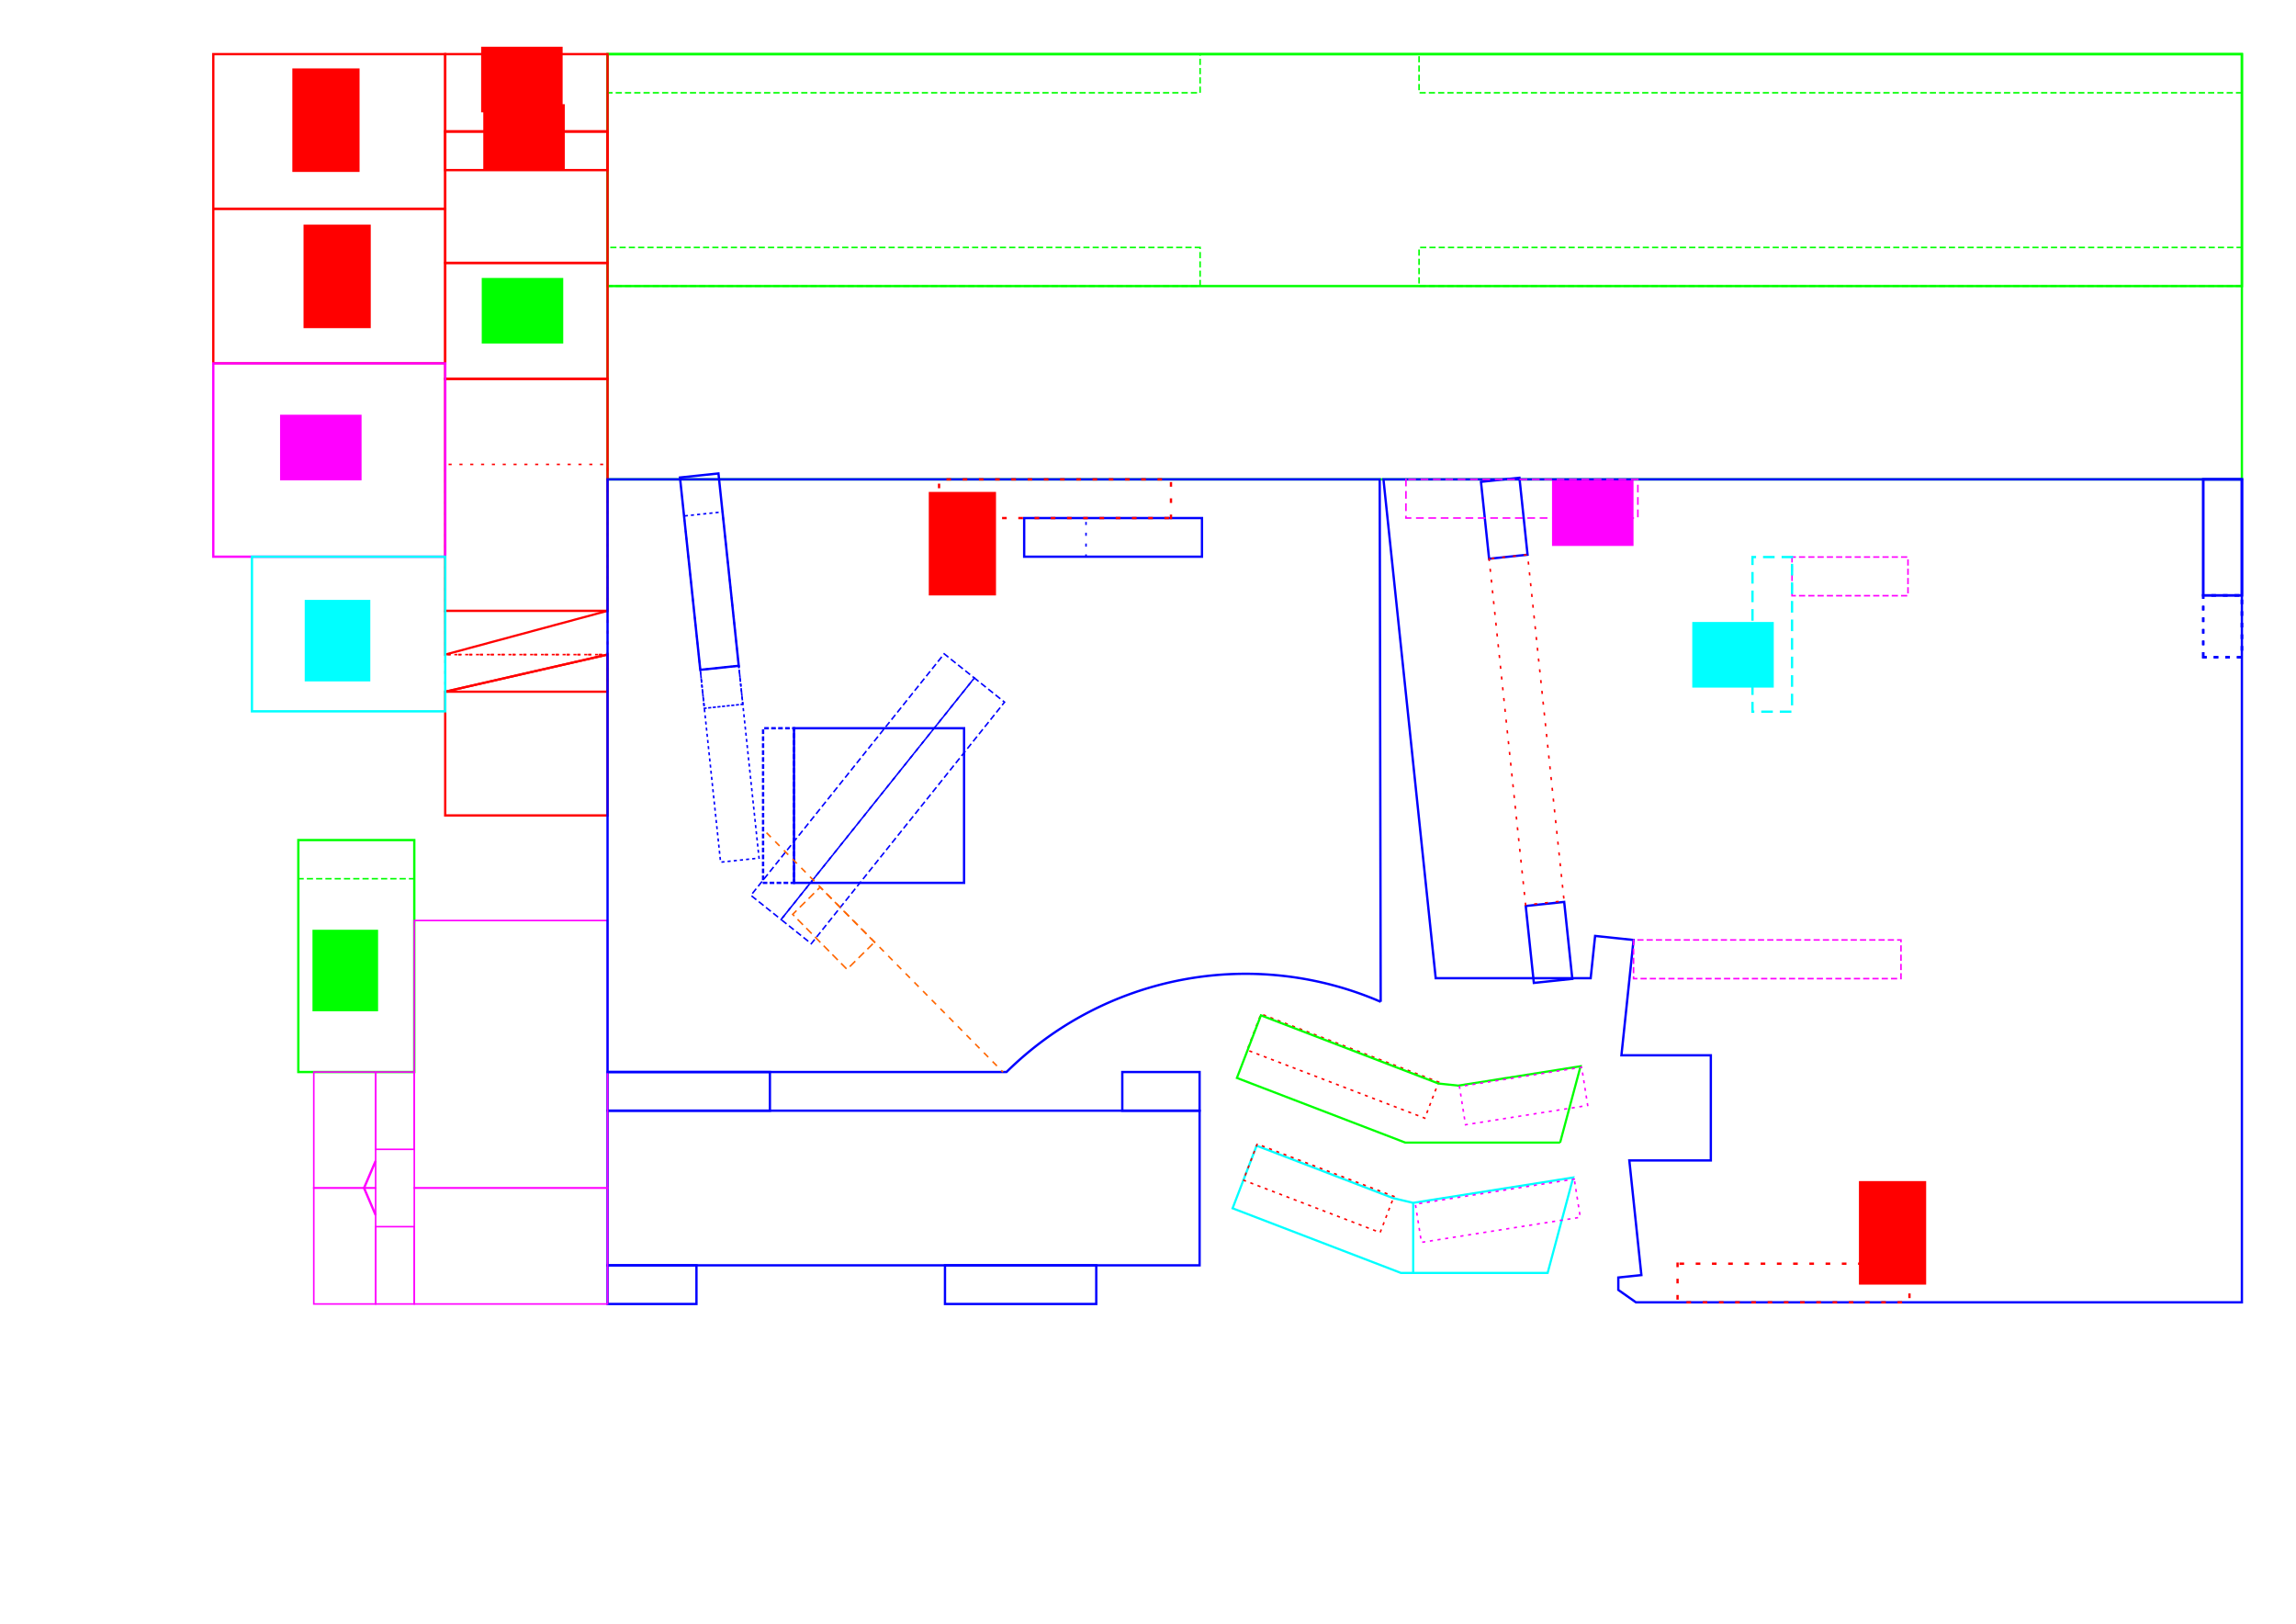 <?xml version="1.0" encoding="UTF-8" standalone="no"?>
<!-- Created with Inkscape (http://www.inkscape.org/) -->

<svg
   xmlns:dc="http://purl.org/dc/elements/1.1/"
   xmlns:cc="http://creativecommons.org/ns#"
   xmlns:rdf="http://www.w3.org/1999/02/22-rdf-syntax-ns#"
   xmlns:svg="http://www.w3.org/2000/svg"
   xmlns="http://www.w3.org/2000/svg"
   xmlns:sodipodi="http://sodipodi.sourceforge.net/DTD/sodipodi-0.dtd"
   xmlns:inkscape="http://www.inkscape.org/namespaces/inkscape"
   width="297mm"
   height="210mm"
   viewBox="0 0 1052.362 744.094"
   id="svg4243"
   version="1.1"
   inkscape:version="0.91 r13725"
   sodipodi:docname="indexer_P1.svg">
  <defs
     id="defs4245" />
  <sodipodi:namedview
     id="base"
     pagecolor="#ffffff"
     bordercolor="#666666"
     borderopacity="1.0"
     inkscape:pageopacity="0.0"
     inkscape:pageshadow="2"
     inkscape:zoom="0.50175399"
     inkscape:cx="539.17687"
     inkscape:cy="311.70036"
     inkscape:document-units="mm"
     inkscape:current-layer="layer1"
     showgrid="false"
     inkscape:snap-bbox="false"
     inkscape:bbox-paths="true"
     inkscape:object-paths="true"
     inkscape:snap-intersection-paths="true"
     inkscape:object-nodes="true"
     inkscape:snap-smooth-nodes="true"
     inkscape:snap-others="false"
     inkscape:window-width="1280"
     inkscape:window-height="697"
     inkscape:window-x="-8"
     inkscape:window-y="-8"
     inkscape:window-maximized="1"
     inkscape:snap-midpoints="false"
     inkscape:bbox-nodes="true"
     inkscape:snap-bbox-edge-midpoints="true"
     inkscape:snap-global="true"
     inkscape:snap-object-midpoints="true"
     inkscape:snap-bbox-midpoints="false"
     showguides="false"
     inkscape:snap-nodes="true"
     inkscape:snap-page="false">
    <sodipodi:guide
       position="-526.398,1539.983"
       orientation="1,0"
       id="guide4742" />
  </sodipodi:namedview>
  <g
     inkscape:label="Layer 1"
     inkscape:groupmode="layer"
     id="layer1"
     transform="translate(0,-308.268)">
    <g
       id="g5910">
      <g
         style="stroke:#0000ff"
         id="g7477"
         transform="matrix(-1,0,0,-1,682.425,-675.463)">
        <rect
           style="fill:none;fill-opacity:1;stroke:#0000ff;stroke-width:1.063;stroke-linecap:square;stroke-miterlimit:4;stroke-dasharray:none;stroke-dashoffset:0;stroke-opacity:1"
           id="rect5837"
           width="271.362"
           height="70.866"
           x="132.592"
           y="-1563.589" />
        <rect
           y="-1492.723"
           x="132.592"
           height="17.717"
           width="35.433"
           id="rect5839-0"
           style="fill:none;fill-opacity:1;stroke:#0000ff;stroke-width:1.063;stroke-linecap:square;stroke-miterlimit:4;stroke-dasharray:none;stroke-dashoffset:0;stroke-opacity:1" />
        <rect
           y="-1581.306"
           x="179.958"
           height="17.717"
           width="69.338"
           id="rect5839-0-0"
           style="fill:none;fill-opacity:1;stroke:#0000ff;stroke-width:1.063;stroke-linecap:square;stroke-miterlimit:4;stroke-dasharray:none;stroke-dashoffset:0;stroke-opacity:1" />
        <rect
           style="fill:none;fill-opacity:1;stroke:#0000ff;stroke-width:1.063;stroke-linecap:square;stroke-miterlimit:4;stroke-dasharray:none;stroke-dashoffset:0;stroke-opacity:1"
           id="rect5874"
           width="40.748"
           height="17.717"
           x="363.207"
           y="-1581.306" />
        <rect
           style="fill:none;fill-opacity:1;stroke:#0000ff;stroke-width:1.063;stroke-linecap:square;stroke-miterlimit:4;stroke-dasharray:none;stroke-dashoffset:0;stroke-opacity:1"
           id="rect5874-2"
           width="74.409"
           height="17.717"
           x="329.545"
           y="-1492.723" />
      </g>
      <g
         id="g5317"
         transform="matrix(-1,0,0,1,2061.146,1342.456)">
        <rect
           style="fill:none;fill-opacity:1;stroke:#00ff00;stroke-width:1.063;stroke-linecap:square;stroke-miterlimit:4;stroke-dasharray:none;stroke-dashoffset:0;stroke-opacity:1"
           id="rect5406"
           width="749.089"
           height="106.299"
           x="1033.587"
           y="-1009.385" />
        <rect
           y="-1009.385"
           x="1033.587"
           height="17.717"
           width="377.137"
           id="rect5432"
           style="fill:none;fill-opacity:1;stroke:#00ff00;stroke-width:0.709;stroke-linecap:square;stroke-miterlimit:4;stroke-dasharray:2.126, 2.126;stroke-dashoffset:0;stroke-opacity:1" />
        <rect
           style="fill:none;fill-opacity:1;stroke:#00ff00;stroke-width:0.709;stroke-linecap:square;stroke-miterlimit:4;stroke-dasharray:2.126, 2.126;stroke-dashoffset:0;stroke-opacity:1"
           id="rect5434"
           width="377.137"
           height="17.717"
           x="1033.587"
           y="-920.802" />
        <rect
           y="-1009.385"
           x="1511.085"
           height="17.717"
           width="271.591"
           id="rect5436"
           style="fill:none;fill-opacity:1;stroke:#00ff00;stroke-width:0.709;stroke-linecap:square;stroke-miterlimit:4;stroke-dasharray:2.126, 2.126;stroke-dashoffset:0;stroke-opacity:1" />
        <rect
           style="fill:none;fill-opacity:1;stroke:#00ff00;stroke-width:0.709;stroke-linecap:square;stroke-miterlimit:4;stroke-dasharray:2.126, 2.126;stroke-dashoffset:0;stroke-opacity:1"
           id="rect5438-0"
           width="271.591"
           height="17.717"
           x="1511.085"
           y="-920.802" />
        <rect
           y="-1009.385"
           x="1033.587"
           height="194.882"
           width="749.089"
           id="rect16351"
           style="fill:none;fill-opacity:1;stroke:#00ff00;stroke-width:1.063;stroke-linecap:square;stroke-miterlimit:4;stroke-dasharray:none;stroke-dashoffset:0;stroke-opacity:1" />
      </g>
      <g
         id="g10004"
         transform="matrix(0,-1,-1,0,-355.341,133.416)">
        <g
           id="g6955">
          <path
             style="fill:none;fill-rule:evenodd;stroke:#ff0000;stroke-width:1px;stroke-linecap:butt;stroke-linejoin:miter;stroke-opacity:1"
             d="m -491.836,-559.402 17.008,-74.409 -17.008,0"
             id="path4759"
             inkscape:connector-curvature="0" />
          <rect
             style="fill:none;fill-opacity:1;stroke:#ff0000;stroke-width:0.709;stroke-linecap:square;stroke-miterlimit:4;stroke-dasharray:0.709, 4.252;stroke-dashoffset:0;stroke-opacity:1"
             id="rect4757"
             width="17.008"
             height="74.409"
             x="-491.836"
             y="-633.811" />
          <path
             inkscape:connector-curvature="0"
             id="path6283"
             d="m -491.836,-559.402 17.008,-74.409 -17.008,0"
             style="fill:none;fill-rule:evenodd;stroke:#ff0000;stroke-width:1px;stroke-linecap:butt;stroke-linejoin:miter;stroke-opacity:1" />
          <rect
             style="fill:none;fill-opacity:1;stroke:#ff0000;stroke-width:1.063;stroke-linecap:square;stroke-miterlimit:4;stroke-dasharray:none;stroke-dashoffset:0;stroke-opacity:1"
             id="rect6285"
             width="56.693"
             height="74.409"
             x="-548.529"
             y="-633.811" />
          <rect
             y="-633.811"
             x="-491.836"
             height="74.409"
             width="17.008"
             id="rect6287"
             style="fill:none;fill-opacity:1;stroke:#ff0000;stroke-width:0.709;stroke-linecap:square;stroke-miterlimit:4;stroke-dasharray:0.709, 4.252;stroke-dashoffset:0;stroke-opacity:1" />
        </g>
      </g>
      <g
         transform="matrix(-1,0,0,1,1052.362,340)"
         id="g13804">
        <path
           style="fill:none;fill-rule:evenodd;stroke:#ff0000;stroke-width:1px;stroke-linecap:butt;stroke-linejoin:miter;stroke-opacity:1"
           d="m 773.892,248.189 74.409,20.055 0,-20.055"
           id="path5486-2"
           inkscape:connector-curvature="0" />
        <rect
           style="fill:none;fill-opacity:1;stroke:#ff0000;stroke-width:0.709;stroke-linecap:square;stroke-miterlimit:4;stroke-dasharray:0.709, 4.252;stroke-dashoffset:0;stroke-opacity:1"
           id="rect5482-7"
           width="20.055"
           height="74.409"
           x="-268.244"
           y="773.892"
           transform="matrix(0,-1,1,0,0,0)" />
        <rect
           y="773.892"
           x="-248.189"
           height="74.409"
           width="106.299"
           id="rect5484-4"
           style="fill:none;fill-opacity:1;stroke:#ff0000;stroke-width:1.063;stroke-linecap:square;stroke-miterlimit:4;stroke-dasharray:none;stroke-dashoffset:0;stroke-opacity:1"
           transform="matrix(0,-1,1,0,0,0)" />
        <rect
           style="fill:none;fill-opacity:1;stroke:#ff0000;stroke-width:1.063;stroke-linecap:square;stroke-miterlimit:4;stroke-dasharray:none;stroke-dashoffset:0;stroke-opacity:1"
           id="rect6962-7"
           width="53.15"
           height="74.409"
           x="-141.89"
           y="773.892"
           transform="matrix(0,-1,1,0,0,0)" />
        <rect
           style="fill:none;fill-opacity:1;stroke:#ff0000;stroke-width:1.063;stroke-linecap:square;stroke-miterlimit:4;stroke-dasharray:none;stroke-dashoffset:0;stroke-opacity:1"
           id="rect5131"
           width="60.236"
           height="74.409"
           x="-88.74"
           y="773.892"
           transform="matrix(0,-1,1,0,0,0)" />
        <rect
           style="fill:none;fill-opacity:1;stroke:#ff0000;stroke-width:0.709;stroke-linecap:square;stroke-miterlimit:4;stroke-dasharray:0.709, 4.252;stroke-dashoffset:0;stroke-opacity:1"
           id="rect6421"
           width="67.11"
           height="74.409"
           x="-248.189"
           y="773.892"
           transform="matrix(0,-1,1,0,0,0)" />
        <flowRoot
           xml:space="preserve"
           id="flowRoot9036-0-5-6"
           style="font-style:normal;font-weight:normal;font-size:40px;line-height:125%;font-family:sans-serif;letter-spacing:0px;word-spacing:0px;fill:#00ff00;fill-opacity:1;stroke:none;stroke-width:1px;stroke-linecap:butt;stroke-linejoin:miter;stroke-opacity:1"
           transform="matrix(0,-0.644,0.552,0,1336.825,701.733)"><flowRegion
             id="flowRegion9038-9-3-6"><rect
               id="rect9040-3-10-8"
               width="46.683"
               height="67.672"
               x="894.443"
               y="-983.01"
               style="fill:#00ff00;stroke:none" /></flowRegion><flowPara
             id="flowPara9042-3-9-7">5</flowPara></flowRoot>        <g
           id="g13797"
           transform="translate(0,-340)">
          <rect
             transform="matrix(0,-1,1,0,0,0)"
             style="fill:none;fill-opacity:1;stroke:#ff0000;stroke-width:1.063;stroke-linecap:square;stroke-miterlimit:4;stroke-dasharray:none;stroke-dashoffset:0;stroke-opacity:1"
             id="rect5133"
             width="17.717"
             height="74.409"
             x="-386.221"
             y="773.892" />
          <flowRoot
             transform="matrix(0,-0.644,0.552,0,1336.118,962.099)"
             style="font-style:normal;font-weight:normal;font-size:40px;line-height:125%;font-family:sans-serif;letter-spacing:0px;word-spacing:0px;fill:#ff0000;fill-opacity:1;stroke:none;stroke-width:1px;stroke-linecap:butt;stroke-linejoin:miter;stroke-opacity:1"
             id="flowRoot9036-0-5-6-4"
             xml:space="preserve"><flowRegion
               id="flowRegion9038-9-3-6-9"><rect
                 style="fill:#ff0000;stroke:none"
                 y="-983.01"
                 x="894.443"
                 height="67.672"
                 width="46.683"
                 id="rect9040-3-10-8-3" /></flowRegion><flowPara
               id="flowPara9042-3-9-7-0">8</flowPara></flowRoot>        </g>
      </g>
      <g
         transform="matrix(-1,0,0,1,1052.362,-3.6865234e-5)"
         id="g13790">
        <rect
           style="fill:none;fill-opacity:1;stroke:#ff0000;stroke-width:1.063;stroke-linecap:square;stroke-miterlimit:4;stroke-dasharray:none;stroke-dashoffset:0;stroke-opacity:1"
           id="rect9606"
           width="35.433"
           height="74.409"
           x="-368.504"
           y="773.892"
           transform="matrix(0,-1,1,0,0,0)" />
        <flowRoot
           xml:space="preserve"
           id="flowRoot9036-0-5-6-4-6"
           style="font-style:normal;font-weight:normal;font-size:40px;line-height:125%;font-family:sans-serif;letter-spacing:0px;word-spacing:0px;fill:#ff0000;fill-opacity:1;stroke:none;stroke-width:1px;stroke-linecap:butt;stroke-linejoin:miter;stroke-opacity:1"
           transform="matrix(0,-0.644,0.552,0,1337.106,935.767)"><flowRegion
             id="flowRegion9038-9-3-6-9-4"><rect
               id="rect9040-3-10-8-3-4"
               width="46.683"
               height="67.672"
               x="894.443"
               y="-983.01"
               style="fill:#ff0000;stroke:none" /></flowRegion><flowPara
             id="flowPara9042-3-9-7-0-0">8</flowPara></flowRoot>      </g>
      <g
         id="g9703"
         transform="matrix(-1,0,0,1,-24.68,2018.489)">
        <g
           id="g9463"
           transform="translate(113.906,-666.631)"
           style="stroke:#00ff00">
          <rect
             y="-640.898"
             x="-328.474"
             height="88.583"
             width="53.15"
             id="rect9459"
             style="fill:none;fill-opacity:1;stroke:#00ff00;stroke-width:0.709;stroke-linecap:square;stroke-miterlimit:4;stroke-dasharray:2.126, 2.126;stroke-dashoffset:0;stroke-opacity:1" />
          <rect
             style="fill:none;fill-opacity:1;stroke:#00ff00;stroke-width:1.063;stroke-linecap:square;stroke-miterlimit:4;stroke-dasharray:none;stroke-dashoffset:0;stroke-opacity:1"
             id="rect9461"
             width="53.15"
             height="106.299"
             x="-328.474"
             y="-658.614" />
        </g>
        <flowRoot
           xml:space="preserve"
           id="flowRoot9036-0-5"
           style="font-style:normal;font-weight:normal;font-size:40px;line-height:125%;font-family:sans-serif;letter-spacing:0px;word-spacing:0px;fill:#00ff00;fill-opacity:1;stroke:none;stroke-width:1px;stroke-linecap:butt;stroke-linejoin:miter;stroke-opacity:1"
           transform="matrix(0.644,0,0,0.552,-773.993,-741.518)"><flowRegion
             id="flowRegion9038-9-3"><rect
               id="rect9040-3-10"
               width="46.683"
               height="67.672"
               x="894.443"
               y="-983.01"
               style="fill:#00ff00;stroke:none" /></flowRegion><flowPara
             id="flowPara9042-3-9">5</flowPara></flowRoot>      </g>
      <g
         id="g9842"
         transform="matrix(0,-1,-1,0,-1108.536,1191.041)">
        <rect
           y="-1312.597"
           x="787.104"
           height="106.299"
           width="70.866"
           id="rect9032"
           style="fill:none;fill-opacity:1;stroke:#ff0000;stroke-width:1.063;stroke-linecap:square;stroke-miterlimit:4;stroke-dasharray:none;stroke-dashoffset:0;stroke-opacity:1" />
        <flowRoot
           transform="matrix(0.644,0,0,0.552,227.958,-730.72)"
           style="font-style:normal;font-weight:normal;font-size:40px;line-height:125%;font-family:sans-serif;letter-spacing:0px;word-spacing:0px;fill:#ff0000;fill-opacity:1;stroke:none;stroke-width:1px;stroke-linecap:butt;stroke-linejoin:miter;stroke-opacity:1"
           id="flowRoot9044-6"
           xml:space="preserve"><flowRegion
             id="flowRegion9046-0"><rect
               style="fill:#ff0000;stroke:none"
               y="-983.01"
               x="894.443"
               height="55.813"
               width="73.671"
               id="rect9048-8" /></flowRegion><flowPara
             id="flowPara9050-7">1a</flowPara></flowRoot>      </g>
      <g
         id="g9849"
         transform="matrix(0,-1,-1,0,-1002.237,1261.907)">
        <rect
           y="-1206.298"
           x="787.104"
           height="106.299"
           width="70.866"
           id="rect9032-1"
           style="fill:none;fill-opacity:1;stroke:#ff0000;stroke-width:1.063;stroke-linecap:square;stroke-miterlimit:4;stroke-dasharray:none;stroke-dashoffset:0;stroke-opacity:1" />
        <flowRoot
           transform="matrix(0.644,0,0,0.552,227.235,-629.551)"
           style="font-style:normal;font-weight:normal;font-size:40px;line-height:125%;font-family:sans-serif;letter-spacing:0px;word-spacing:0px;fill:#ff0000;fill-opacity:1;stroke:none;stroke-width:1px;stroke-linecap:butt;stroke-linejoin:miter;stroke-opacity:1"
           id="flowRoot9044-9-8"
           xml:space="preserve"><flowRegion
             id="flowRegion9046-4-3"><rect
               style="fill:#ff0000;stroke:none"
               y="-983.01"
               x="894.443"
               height="55.813"
               width="73.671"
               id="rect9048-0-7" /></flowRegion><flowPara
             id="flowPara9050-4-2">1b</flowPara></flowRoot>      </g>
      <g
         id="g9801"
         transform="matrix(0,-1,-1,0,-1255.26,434.075)">
        <rect
           style="fill:none;fill-opacity:1;stroke:#ff00ff;stroke-width:1.063;stroke-linecap:square;stroke-miterlimit:4;stroke-dasharray:none;stroke-dashoffset:0;stroke-opacity:1"
           id="rect9677"
           width="88.583"
           height="106.299"
           x="-129.311"
           y="-1459.321" />
        <flowRoot
           xml:space="preserve"
           id="flowRoot9036-0-5-0-9"
           style="font-style:normal;font-weight:normal;font-size:40px;line-height:125%;font-family:sans-serif;letter-spacing:0px;word-spacing:0px;fill:#ff00ff;fill-opacity:1;stroke:none;stroke-width:1px;stroke-linecap:butt;stroke-linejoin:miter;stroke-opacity:1"
           transform="matrix(0.644,0,0,0.552,-670.33,-878.362)"><flowRegion
             id="flowRegion9038-9-3-0-6"><rect
               id="rect9040-3-10-3-0"
               width="46.683"
               height="67.672"
               x="894.443"
               y="-983.01"
               style="fill:#ff00ff;stroke:none" /></flowRegion><flowPara
             id="flowPara9042-3-9-5-8">7</flowPara><flowPara
             id="flowPara9769" /><flowPara
             id="flowPara9529-0" /></flowRoot>      </g>
      <g
         transform="matrix(1,0,0,-1,-689.13,1787.323)"
         id="g13191">
        <rect
           style="fill:none;fill-opacity:1;stroke:#ff00ff;stroke-width:0.709;stroke-linecap:square;stroke-miterlimit:4;stroke-dasharray:none;stroke-dashoffset:0;stroke-opacity:1"
           id="rect5603"
           width="17.717"
           height="35.433"
           x="861.301"
           y="881.481" />
        <rect
           y="881.481"
           x="879.017"
           height="53.15"
           width="88.583"
           id="rect5605"
           style="fill:none;fill-opacity:1;stroke:#ff00ff;stroke-width:0.709;stroke-linecap:square;stroke-miterlimit:4;stroke-dasharray:none;stroke-dashoffset:0;stroke-opacity:1" />
        <rect
           style="fill:none;fill-opacity:1;stroke:#ff00ff;stroke-width:0.709;stroke-linecap:square;stroke-miterlimit:4;stroke-dasharray:none;stroke-dashoffset:0;stroke-opacity:1"
           id="rect5678"
           width="28.346"
           height="53.15"
           x="832.954"
           y="881.481" />
        <path
           inkscape:connector-curvature="0"
           id="path5393-2"
           d="m 855.986,934.631 5.315,-12.402"
           style="fill:none;fill-rule:evenodd;stroke:#ff00ff;stroke-width:1.063;stroke-linecap:butt;stroke-linejoin:miter;stroke-miterlimit:4;stroke-dasharray:none;stroke-opacity:1" />
      </g>
      <g
         transform="translate(-686.626,30.717)"
         id="g13185">
        <rect
           y="768.826"
           x="830.451"
           height="53.15"
           width="28.346"
           id="rect5284"
           style="fill:none;fill-opacity:1;stroke:#ff00ff;stroke-width:0.709;stroke-linecap:square;stroke-miterlimit:4;stroke-dasharray:none;stroke-dashoffset:0;stroke-opacity:1" />
        <rect
           y="768.826"
           x="858.797"
           height="35.433"
           width="17.717"
           id="rect5288"
           style="fill:none;fill-opacity:1;stroke:#ff00ff;stroke-width:0.709;stroke-linecap:square;stroke-miterlimit:4;stroke-dasharray:none;stroke-dashoffset:0;stroke-opacity:1" />
        <rect
           y="699.398"
           x="876.514"
           height="122.578"
           width="88.583"
           id="rect5292"
           style="fill:none;fill-opacity:1;stroke:#ff00ff;stroke-width:0.709;stroke-linecap:square;stroke-miterlimit:4;stroke-dasharray:none;stroke-dashoffset:0;stroke-opacity:1" />
        <path
           style="fill:none;fill-rule:evenodd;stroke:#ff00ff;stroke-width:1.063;stroke-linecap:butt;stroke-linejoin:miter;stroke-miterlimit:4;stroke-dasharray:none;stroke-opacity:1"
           d="m 853.483,821.975 5.315,-12.402"
           id="path5719"
           inkscape:connector-curvature="0" />
      </g>
      <g
         transform="matrix(-1,0,0,1,-1177.163,906.275)"
         id="g7243">
        <g
           transform="translate(-278.23,132.579)"
           id="g7250">
          <g
             id="g6719-1"
             transform="translate(-434.408,298.797)">
            <path
               style="fill:none;fill-rule:evenodd;stroke:#00ffff;stroke-width:1px;stroke-linecap:butt;stroke-linejoin:miter;stroke-opacity:1"
               d="m -1173.878,-446.033 0,0 0,0 -11.719,-43.736 73.331,11.614 0,0.011 9.12,-2.146 10e-5,-7e-5 62.66,-24.053 11.012,28.686 -77.171,29.623 z"
               id="path6721-2"
               inkscape:connector-curvature="0"
               sodipodi:nodetypes="cccccccccccc" />
            <path
               inkscape:connector-curvature="0"
               id="path6723-5"
               d="m -1112.263,-478.143 0,32.11"
               style="fill:none;fill-rule:evenodd;stroke:#00ffff;stroke-width:1px;stroke-linecap:butt;stroke-linejoin:miter;stroke-opacity:1" />
          </g>
          <rect
             transform="matrix(0.934,-0.358,0.358,0.934,0,0)"
             style="fill:none;fill-opacity:1;stroke:#ff0000;stroke-width:0.709;stroke-linecap:square;stroke-miterlimit:4;stroke-dasharray:0.709, 2.835;stroke-dashoffset:0;stroke-opacity:1"
             id="rect6725-5"
             width="67.118"
             height="17.717"
             x="-1370.386"
             y="-720.447" />
          <rect
             y="64.804"
             x="-1629.936"
             height="17.717"
             width="73.701"
             id="rect7156-8"
             style="fill:none;fill-opacity:1;stroke:#ff00ff;stroke-width:0.709;stroke-linecap:square;stroke-miterlimit:4;stroke-dasharray:0.709, 2.835;stroke-dashoffset:0;stroke-opacity:1"
             transform="matrix(0.988,0.156,-0.156,0.988,0,0)" />
        </g>
      </g>
      <g
         transform="matrix(-1,0,0,1,-462.539,1257.913)"
         id="g7233">
        <rect
           transform="matrix(0.934,-0.358,0.358,0.934,0,0)"
           y="-825.046"
           x="-884.979"
           height="17.717"
           width="87.182"
           id="rect6711"
           style="fill:none;fill-opacity:1;stroke:#ff0000;stroke-width:0.709;stroke-linecap:square;stroke-miterlimit:4;stroke-dasharray:0.709, 2.835;stroke-dashoffset:0;stroke-opacity:1" />
        <path
           style="fill:none;fill-rule:evenodd;stroke:#00ff00;stroke-width:1px;stroke-linecap:butt;stroke-linejoin:miter;stroke-opacity:1"
           d="m -1177.612,-426.031 -9.373,-34.979 55.995,8.869 9.12,-0.959 18.727,-7.189 62.66,-24.053 11.011,28.686 -77.171,29.623 -70.97,0.002"
           id="path6713"
           inkscape:connector-curvature="0"
           sodipodi:nodetypes="ccccccccc" />
        <rect
           transform="matrix(0.988,0.156,-0.156,0.988,0,0)"
           y="-269.648"
           x="-1244.488"
           height="17.716"
           width="56.693"
           id="rect7231"
           style="fill:none;fill-opacity:1;stroke:#ff00ff;stroke-width:0.709;stroke-linecap:square;stroke-miterlimit:4;stroke-dasharray:0.709, 2.835;stroke-dashoffset:0;stroke-opacity:1" />
      </g>
      <g
         transform="matrix(-1,0,0,1,471.743,-14.093)"
         id="g13951">
        <path
           style="fill:none;fill-rule:evenodd;stroke:#0000ff;stroke-width:1.063;stroke-linecap:butt;stroke-linejoin:miter;stroke-miterlimit:4;stroke-dasharray:none;stroke-opacity:1"
           d="m -555.816,542.045 393.458,0 -23.949,228.594 -62.154,0 -8.872,0 5e-4,0 -2.036,-19.371 -17.619,1.852 5.556,52.858 -40.978,0 0,48.174 37.358,3e-5 -5.523,52.547 10.572,1.111 0,5.692 -8.084,5.679 -277.728,-10e-6 z"
           id="path11555"
           inkscape:connector-curvature="0"
           sodipodi:nodetypes="cccccccccccccccccc" />
        <rect
           style="fill:none;fill-opacity:1;stroke:#0000ff;stroke-width:1.063;stroke-linecap:square;stroke-miterlimit:4;stroke-dasharray:none;stroke-dashoffset:0;stroke-opacity:1"
           id="rect11557"
           width="35.433"
           height="17.717"
           x="561.605"
           y="148.83"
           transform="matrix(-0.105,0.995,-0.995,-0.105,0,0)" />
        <rect
           transform="matrix(-0.105,0.995,-0.995,-0.105,0,0)"
           y="148.83"
           x="756.956"
           height="17.717"
           width="35.433"
           id="rect11559"
           style="fill:none;fill-opacity:1;stroke:#0000ff;stroke-width:1.063;stroke-linecap:square;stroke-miterlimit:4;stroke-dasharray:none;stroke-dashoffset:0;stroke-opacity:1" />
        <rect
           style="fill:none;fill-opacity:1;stroke:#ff00ff;stroke-width:0.709;stroke-linecap:square;stroke-miterlimit:4;stroke-dasharray:2.126, 2.126;stroke-dashoffset:0;stroke-opacity:1"
           id="rect11561"
           width="17.717"
           height="122.578"
           x="753.121"
           y="276.988"
           transform="matrix(0,1,-1,0,0,0)" />
        <rect
           style="fill:none;fill-opacity:1;stroke:#ff00ff;stroke-width:0.709;stroke-linecap:square;stroke-miterlimit:4;stroke-dasharray:2.126, 2.126;stroke-dashoffset:0;stroke-opacity:1"
           id="rect11563"
           width="17.717"
           height="53.15"
           x="577.641"
           y="349.626"
           transform="matrix(0,1,-1,0,0,0)" />
        <g
           transform="matrix(0,1,-1,0,-1609.752,411.671)"
           id="g11565">
          <rect
             style="fill:none;fill-opacity:1;stroke:#0000ff;stroke-width:1.063;stroke-linecap:square;stroke-miterlimit:4;stroke-dasharray:1.063, 4.252;stroke-dashoffset:0;stroke-opacity:1"
             id="rect11567"
             width="17.717"
             height="28.346"
             x="-1071.652"
             y="-211.87"
             transform="matrix(0,1,-1,0,0,0)" />
          <rect
             y="-183.524"
             x="-1071.652"
             height="53.15"
             width="17.717"
             id="rect11569"
             style="fill:none;fill-opacity:1;stroke:#0000ff;stroke-width:1.063;stroke-linecap:square;stroke-miterlimit:4;stroke-dasharray:none;stroke-dashoffset:0;stroke-opacity:1"
             transform="matrix(0,1,-1,0,0,0)" />
          <rect
             transform="matrix(0,1,-1,0,0,0)"
             y="-211.87"
             x="-1071.652"
             height="28.346"
             width="17.717"
             id="rect11571"
             style="fill:none;fill-opacity:1;stroke:#0000ff;stroke-width:1.063;stroke-linecap:square;stroke-miterlimit:4;stroke-dasharray:1.063, 4.252;stroke-dashoffset:0;stroke-opacity:1" />
          <rect
             transform="matrix(0,1,-1,0,0,0)"
             style="fill:none;fill-opacity:1;stroke:#0000ff;stroke-width:1.063;stroke-linecap:square;stroke-miterlimit:4;stroke-dasharray:none;stroke-dashoffset:0;stroke-opacity:1"
             id="rect11573"
             width="17.717"
             height="53.15"
             x="-1071.652"
             y="-183.524" />
        </g>
        <g
           id="g11575"
           transform="matrix(0,1,-1,0,-1609.752,519.933)">
          <rect
             style="fill:none;fill-opacity:1;stroke:#00ffff;stroke-width:1.063;stroke-linecap:square;stroke-miterlimit:4;stroke-dasharray:4.252, 4.252;stroke-dashoffset:0;stroke-opacity:1"
             id="rect11577"
             width="18.127"
             height="70.866"
             x="1260.126"
             y="57.708"
             transform="matrix(0,-1,1,0,0,0)" />
          <flowRoot
             xml:space="preserve"
             id="flowRoot11579"
             style="font-style:normal;font-weight:normal;font-size:40px;line-height:125%;font-family:sans-serif;letter-spacing:0px;word-spacing:0px;fill:#00ffff;fill-opacity:1;stroke:none;stroke-width:1px;stroke-linecap:butt;stroke-linejoin:miter;stroke-opacity:1"
             transform="matrix(0.644,0,0,0.552,-488.552,-763.231)"><flowRegion
               id="flowRegion11581"><rect
                 id="rect11583"
                 width="46.683"
                 height="67.672"
                 x="894.443"
                 y="-983.01"
                 style="fill:#00ffff;stroke:none" /></flowRegion><flowPara
               id="flowPara11585">2</flowPara></flowRoot>        </g>
        <g
           id="g11587"
           transform="matrix(0,1,-1,0,-1609.752,519.933)">
          <rect
             y="-1312.597"
             x="381.533"
             height="106.299"
             width="17.717"
             id="rect11589"
             style="fill:none;fill-opacity:1;stroke:#ff0000;stroke-width:1.063;stroke-linecap:square;stroke-miterlimit:4;stroke-dasharray:1.063, 6.378;stroke-dashoffset:0;stroke-opacity:1" />
          <flowRoot
             transform="matrix(0.644,0,0,0.552,-232.335,-686.838)"
             style="font-style:normal;font-weight:normal;font-size:40px;line-height:125%;font-family:sans-serif;letter-spacing:0px;word-spacing:0px;fill:#ff0000;fill-opacity:1;stroke:none;stroke-width:1px;stroke-linecap:butt;stroke-linejoin:miter;stroke-opacity:1"
             id="flowRoot11591"
             xml:space="preserve"><flowRegion
               id="flowRegion11593"><rect
                 style="fill:#ff0000;stroke:none"
                 y="-983.01"
                 x="894.443"
                 height="55.813"
                 width="73.671"
                 id="rect11595" /></flowRegion><flowPara
               id="flowPara11597">1b</flowPara></flowRoot>        </g>
        <g
           id="g11599"
           transform="matrix(0,1,-1,0,-1609.752,519.933)">
          <rect
             y="-1437.083"
             x="22.113"
             height="106.299"
             width="17.717"
             id="rect11601"
             style="fill:none;fill-opacity:1;stroke:#ff00ff;stroke-width:0.709;stroke-linecap:square;stroke-miterlimit:4;stroke-dasharray:2.835, 2.835;stroke-dashoffset:0;stroke-opacity:1" />
          <flowRoot
             xml:space="preserve"
             id="flowRoot11603"
             style="font-style:normal;font-weight:normal;font-size:40px;line-height:125%;font-family:sans-serif;letter-spacing:0px;word-spacing:0px;fill:#ff00ff;fill-opacity:1;stroke:none;stroke-width:1px;stroke-linecap:butt;stroke-linejoin:miter;stroke-opacity:1"
             transform="matrix(0.644,0,0,0.552,-553.469,-827.511)"><flowRegion
               id="flowRegion11605"><rect
                 id="rect11607"
                 width="46.683"
                 height="67.672"
                 x="894.443"
                 y="-983.01"
                 style="fill:#ff00ff;stroke:none" /></flowRegion><flowPara
               id="flowPara11609">7</flowPara><flowPara
               id="flowPara11611" /><flowPara
               id="flowPara11613" /></flowRoot>        </g>
        <rect
           style="fill:none;fill-opacity:1;stroke:#ff0000;stroke-width:0.709;stroke-linecap:square;stroke-miterlimit:4;stroke-dasharray:0.709, 4.252;stroke-dashoffset:0;stroke-opacity:1"
           id="rect13899"
           width="159.449"
           height="17.717"
           x="597.038"
           y="148.83"
           transform="matrix(-0.105,0.995,-0.995,-0.105,0,0)" />
      </g>
      <g
         id="g9721"
         transform="matrix(-1,0,0,1,74.75,1756.407)">
        <rect
           transform="matrix(0,-1,1,0,0,0)"
           y="-129.311"
           x="1122.155"
           height="88.583"
           width="70.866"
           id="rect5634-5"
           style="fill:none;fill-opacity:1;stroke:#00ffff;stroke-width:1.063;stroke-linecap:square;stroke-miterlimit:4;stroke-dasharray:none;stroke-dashoffset:0;stroke-opacity:1" />
        <flowRoot
           xml:space="preserve"
           id="flowRoot9036-0-24"
           style="font-style:normal;font-weight:normal;font-size:40px;line-height:125%;font-family:sans-serif;letter-spacing:0px;word-spacing:0px;fill:#00ffff;fill-opacity:1;stroke:none;stroke-width:1px;stroke-linecap:butt;stroke-linejoin:miter;stroke-opacity:1"
           transform="matrix(0.644,0,0,0.552,-671.003,-630.606)"><flowRegion
             id="flowRegion9038-9-77"><rect
               id="rect9040-3-4"
               width="46.683"
               height="67.672"
               x="894.443"
               y="-983.01"
               style="fill:#00ffff;stroke:none" /></flowRegion><flowPara
             id="flowPara9042-3-6">2</flowPara></flowRoot>      </g>
      <g
         transform="translate(-3.3203122e-6,-580)"
         id="g5855">
        <rect
           style="fill:none;fill-opacity:1;stroke:#0000ff;stroke-width:0.709;stroke-linecap:square;stroke-miterlimit:4;stroke-dasharray:0.709, 4.252;stroke-dashoffset:0;stroke-opacity:1"
           id="rect12824"
           width="17.717"
           height="28.346"
           x="-1143.386"
           y="-497.77"
           transform="matrix(0,-1,-1,0,0,0)" />
        <rect
           style="fill:none;fill-opacity:1;stroke:#0000ff;stroke-width:0.709;stroke-linecap:square;stroke-miterlimit:4;stroke-dasharray:2.126, 2.126;stroke-dashoffset:0;stroke-opacity:1"
           id="rect12826"
           width="141.732"
           height="17.717"
           x="-798.616"
           y="-1097.498"
           transform="matrix(0.625,-0.781,-0.781,-0.625,0,0)" />
        <rect
           ry="0"
           y="-441.88"
           x="-1292.856"
           height="77.953"
           width="70.866"
           id="rect12828"
           style="fill:none;fill-opacity:1;stroke:#0000ff;stroke-width:1.063;stroke-linecap:square;stroke-miterlimit:4;stroke-dasharray:none;stroke-dashoffset:0;stroke-opacity:1"
           transform="matrix(0,-1,-1,0,0,0)" />
        <rect
           style="fill:none;fill-opacity:1;stroke:#0000ff;stroke-width:1.063;stroke-linecap:square;stroke-miterlimit:4;stroke-dasharray:1.063, 2.126;stroke-dashoffset:0;stroke-opacity:1"
           id="rect12830"
           width="70.866"
           height="14.173"
           x="-1292.856"
           y="-363.927"
           ry="0"
           transform="matrix(0,-1,-1,0,0,0)" />
        <g
           transform="matrix(0,-1,-1,0,-775.884,1987.318)"
           id="g12832">
          <path
             id="path12834"
             style="fill:none;fill-rule:evenodd;stroke:#0000ff;stroke-width:1.063;stroke-linecap:butt;stroke-linejoin:miter;stroke-miterlimit:4;stroke-dasharray:none;stroke-opacity:1"
             sodipodi:type="arc"
             sodipodi:cx="496.88126"
             sodipodi:cy="-1346.7957"
             sodipodi:rx="155.90552"
             sodipodi:ry="155.90552"
             sodipodi:start="5.874632"
             sodipodi:end="0.78121816"
             d="m 639.955,-1408.734 a 155.906,155.906 0 0 1 -32.372,171.719"
             sodipodi:open="true" />
          <path
             style="fill:none;fill-rule:evenodd;stroke:#0000ff;stroke-width:1.063;stroke-linecap:butt;stroke-linejoin:miter;stroke-miterlimit:4;stroke-dasharray:none;stroke-opacity:1"
             d="m 639.963,-1408.717 239.402,0.45 0,353.912 -271.591,-1e-4 -10e-4,-182.857"
             id="path12836"
             inkscape:connector-curvature="0"
             sodipodi:nodetypes="ccccc" />
        </g>
        <rect
           transform="matrix(0.625,-0.781,-0.781,-0.625,0,0)"
           y="-1115.214"
           x="-798.616"
           height="17.717"
           width="141.732"
           id="rect12838"
           style="fill:none;fill-opacity:1;stroke:#0000ff;stroke-width:0.709;stroke-linecap:square;stroke-miterlimit:4;stroke-dasharray:2.126, 2.126;stroke-dashoffset:0;stroke-opacity:1" />
        <rect
           style="fill:none;fill-opacity:1;stroke:#0000ff;stroke-width:1.063;stroke-linecap:square;stroke-miterlimit:4;stroke-dasharray:none;stroke-dashoffset:0;stroke-opacity:1"
           id="rect12840"
           width="17.717"
           height="81.496"
           x="-1143.386"
           y="-550.919"
           transform="matrix(0,-1,-1,0,0,0)" />
        <g
           transform="matrix(-0.105,-0.995,-0.995,0.105,-615.695,2178.503)"
           id="g12842">
          <rect
             y="-1051.857"
             x="790.492"
             height="17.717"
             width="159.449"
             id="rect12844"
             style="fill:none;fill-opacity:1;stroke:#0000ff;stroke-width:0.709;stroke-linecap:square;stroke-miterlimit:4;stroke-dasharray:0.709, 2.126;stroke-dashoffset:0;stroke-opacity:1" />
          <rect
             y="-1051.857"
             x="861.358"
             height="17.717"
             width="17.717"
             id="rect12846"
             style="fill:none;fill-opacity:1;stroke:#0000ff;stroke-width:0.709;stroke-linecap:square;stroke-miterlimit:4;stroke-dasharray:0.709, 1.417;stroke-dashoffset:0;stroke-opacity:1" />
          <rect
             style="fill:none;fill-opacity:1;stroke:#0000ff;stroke-width:1.063;stroke-linecap:square;stroke-miterlimit:4;stroke-dasharray:none;stroke-dashoffset:0;stroke-opacity:1"
             id="rect12848"
             width="88.583"
             height="17.717"
             x="879.075"
             y="-1051.857" />
        </g>
        <g
           id="g12850"
           transform="matrix(0,-1,-1,0,-775.884,1879.056)">
          <rect
             style="fill:none;fill-opacity:1;stroke:#ff0000;stroke-width:1.063;stroke-linecap:square;stroke-miterlimit:4;stroke-dasharray:1.063, 6.378;stroke-dashoffset:0;stroke-opacity:1"
             id="rect12852"
             width="17.717"
             height="106.299"
             x="753.387"
             y="-1312.597" />
          <flowRoot
             transform="matrix(0.644,0,0,0.552,141.896,-689.776)"
             style="font-style:normal;font-weight:normal;font-size:40px;line-height:125%;font-family:sans-serif;letter-spacing:0px;word-spacing:0px;fill:#ff0000;fill-opacity:1;stroke:none;stroke-width:1px;stroke-linecap:butt;stroke-linejoin:miter;stroke-opacity:1"
             id="flowRoot12854"
             xml:space="preserve"><flowRegion
               id="flowRegion12856"><rect
                 style="fill:#ff0000;stroke:none"
                 y="-983.01"
                 x="894.443"
                 height="55.813"
                 width="73.671"
                 id="rect12858" /></flowRegion><flowPara
               id="flowPara12860">1a</flowPara></flowRoot>        </g>
        <g
           id="g5632"
           transform="matrix(0,-1,-1,0,-775.884,1879.056)">
          <rect
             y="-1229.965"
             x="-429.876"
             height="17.717"
             width="35.433"
             id="rect5635"
             style="fill:none;fill-opacity:1;stroke:#ff6600;stroke-width:0.709;stroke-linecap:square;stroke-miterlimit:4;stroke-dasharray:2.835, 2.835;stroke-dashoffset:0;stroke-opacity:1"
             transform="matrix(0.711,0.703,-0.703,0.711,0,0)" />
          <path
             style="fill:none;fill-rule:evenodd;stroke:#ff6600;stroke-width:0.709;stroke-linecap:butt;stroke-linejoin:miter;stroke-miterlimit:4;stroke-dasharray:2.835, 2.835;stroke-dashoffset:0;stroke-opacity:1"
             d="M 609.18,-1127.21 499.512,-1235.584"
             id="path5637"
             inkscape:connector-curvature="0" />
        </g>
      </g>
    </g>
  </g>
</svg>
